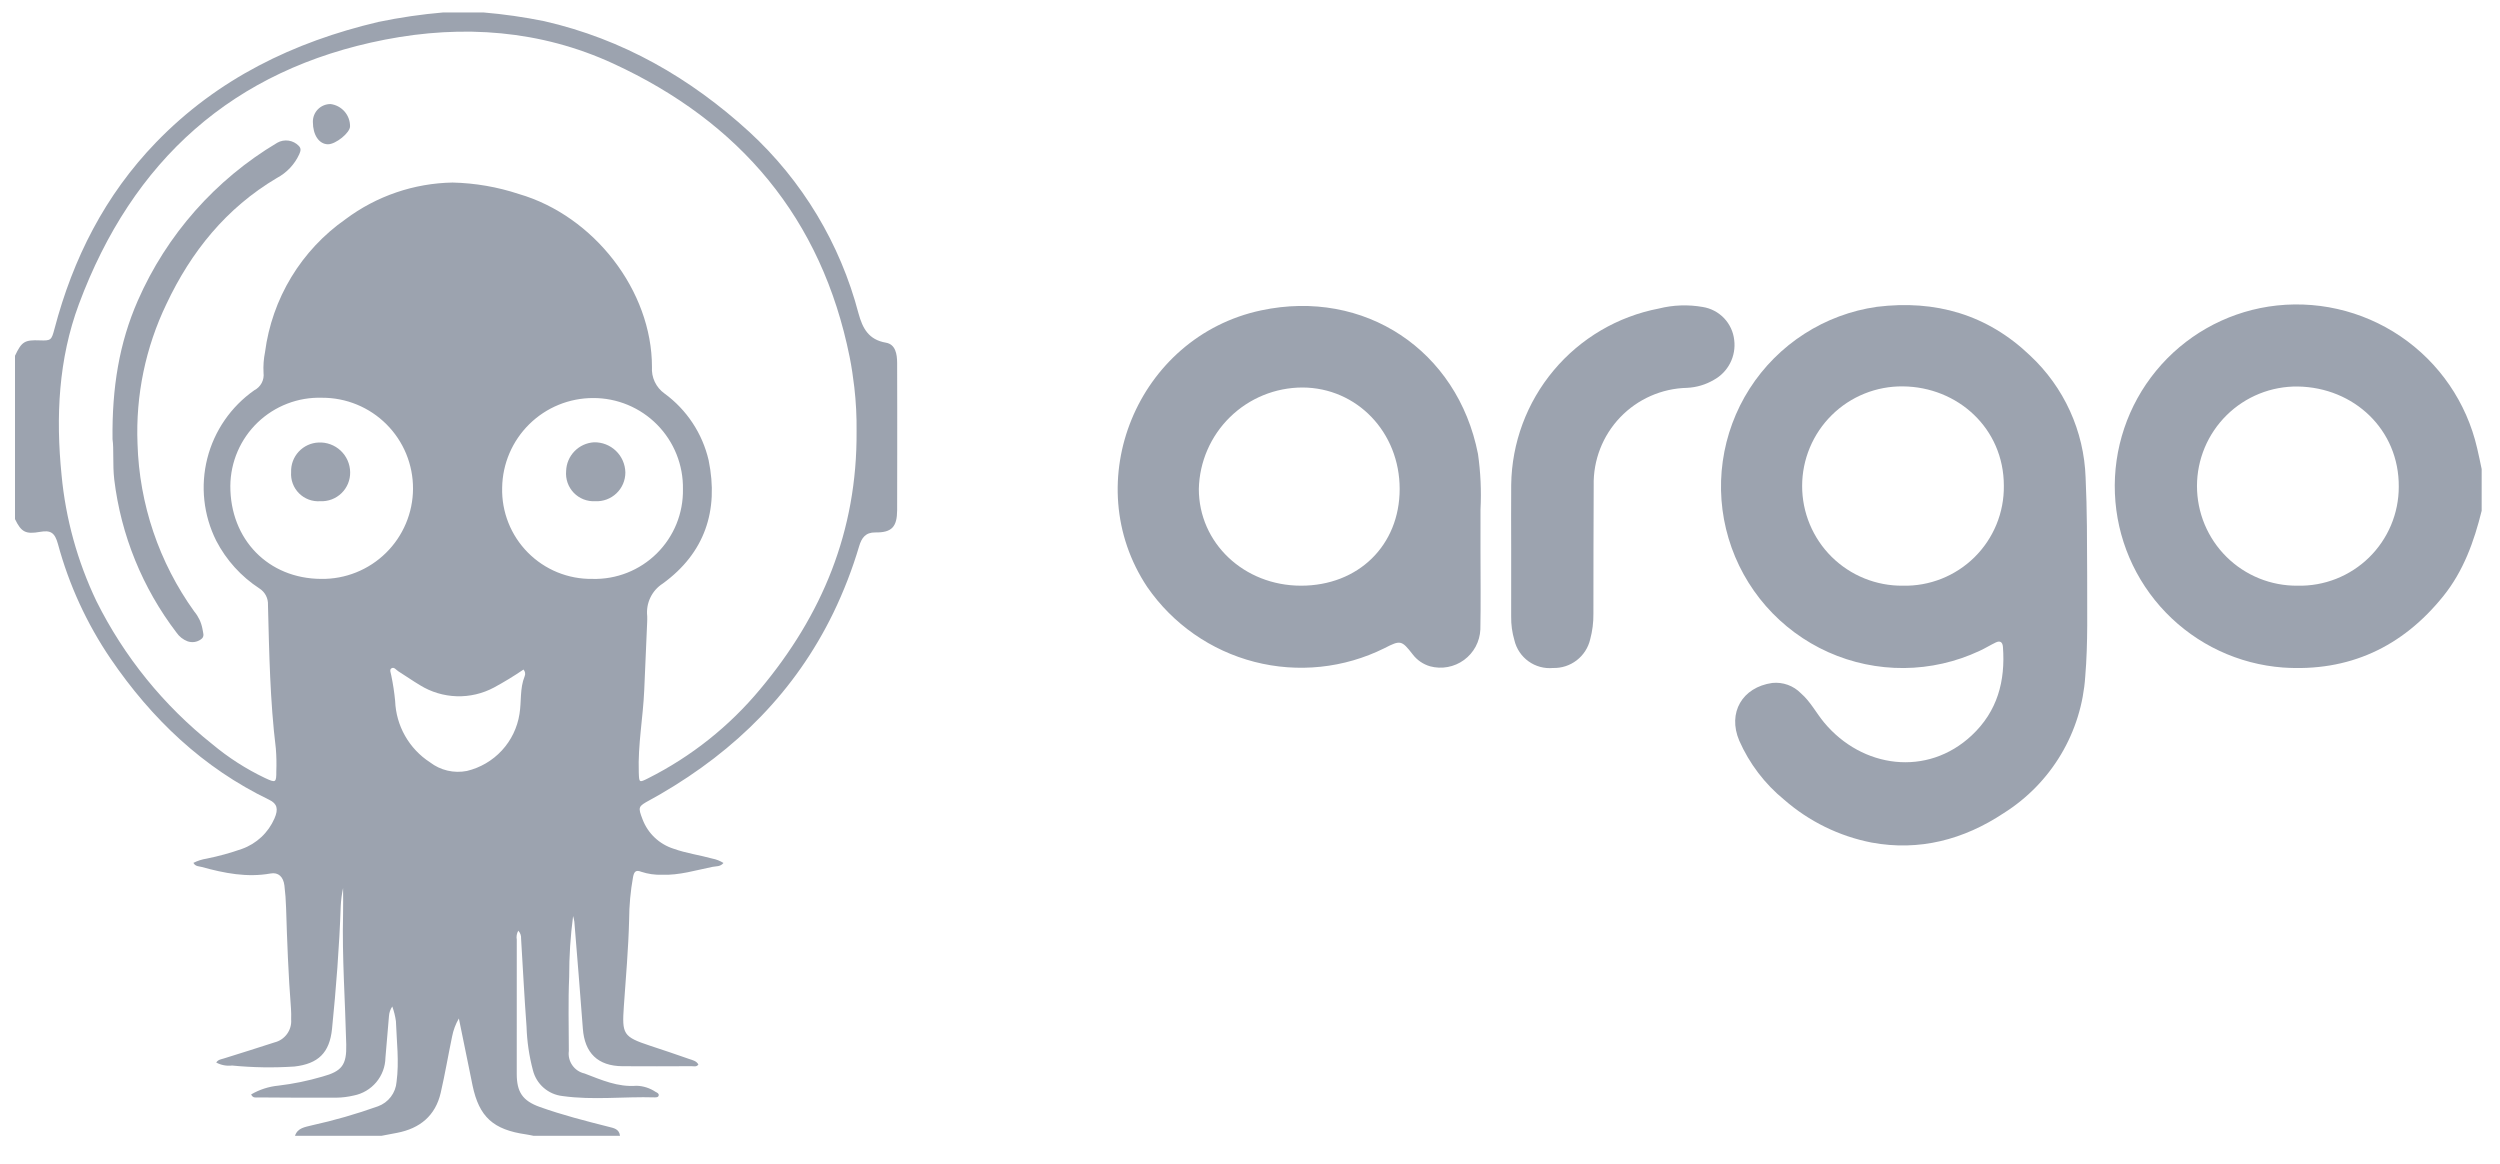 <svg width="159" height="74" viewBox="0 0 159 74" fill="none" xmlns="http://www.w3.org/2000/svg">
<path d="M30.74 0.791C32.039 0.901 33.33 1.086 34.608 1.345C39.606 2.486 43.895 4.954 47.65 8.383C51.027 11.489 53.439 15.5 54.602 19.937C54.866 20.892 55.244 21.605 56.346 21.795C56.957 21.901 57.055 22.523 57.058 23.075C57.066 25 57.063 26.925 57.063 28.851C57.063 30.052 57.061 31.253 57.058 32.454C57.053 33.512 56.713 33.878 55.672 33.863C55.043 33.853 54.798 34.219 54.644 34.731C54.212 36.187 53.664 37.606 53.003 38.974C50.569 43.982 46.8 47.718 42.024 50.495C41.795 50.628 41.564 50.757 41.331 50.884C40.581 51.294 40.564 51.32 40.87 52.119C41.038 52.558 41.302 52.954 41.645 53.277C41.987 53.599 42.398 53.84 42.846 53.981C43.647 54.269 44.492 54.381 45.307 54.607C45.558 54.655 45.797 54.749 46.012 54.885C45.815 55.13 45.547 55.086 45.322 55.131C44.252 55.346 43.201 55.677 42.089 55.635C41.647 55.648 41.206 55.584 40.787 55.446C40.448 55.31 40.332 55.427 40.263 55.771C40.1 56.675 40.016 57.59 40.012 58.508C39.967 60.344 39.803 62.17 39.677 63.999C39.555 65.776 39.624 65.937 41.339 66.506C42.177 66.783 43.014 67.062 43.846 67.356C44.051 67.428 44.293 67.471 44.418 67.704C44.299 67.872 44.126 67.809 43.982 67.81C42.516 67.815 41.05 67.823 39.584 67.811C38.022 67.797 37.183 66.972 37.069 65.42C36.902 63.151 36.711 60.885 36.528 58.617C36.508 58.496 36.482 58.376 36.449 58.258C36.28 59.54 36.197 60.831 36.2 62.124C36.13 63.693 36.176 65.267 36.178 66.84C36.135 67.16 36.213 67.485 36.398 67.75C36.582 68.016 36.859 68.202 37.175 68.273C38.246 68.68 39.292 69.153 40.492 69.055C40.919 69.068 41.335 69.202 41.69 69.44C41.782 69.489 41.907 69.536 41.895 69.655C41.882 69.785 41.747 69.796 41.645 69.793C39.688 69.732 37.724 69.983 35.773 69.708C35.33 69.659 34.911 69.475 34.575 69.182C34.239 68.888 34.001 68.498 33.893 68.065C33.653 67.16 33.517 66.231 33.488 65.296C33.35 63.432 33.254 61.564 33.141 59.698C33.148 59.606 33.136 59.513 33.105 59.425C33.075 59.338 33.026 59.258 32.962 59.191C32.864 59.365 32.83 59.568 32.867 59.765C32.864 62.609 32.863 65.452 32.865 68.296C32.866 69.453 33.231 70.01 34.337 70.405C35.767 70.916 37.239 71.292 38.711 71.664C39.039 71.747 39.382 71.803 39.432 72.235H33.92C33.766 72.205 33.612 72.169 33.457 72.147C31.368 71.848 30.477 71.037 30.055 69.043C29.985 68.716 29.923 68.388 29.856 68.06C29.632 66.965 29.408 65.87 29.184 64.775C28.976 65.131 28.831 65.52 28.753 65.925C28.506 67.113 28.303 68.312 28.031 69.495C27.693 70.963 26.707 71.768 25.256 72.048C24.929 72.111 24.601 72.172 24.274 72.235H18.762C18.933 71.724 19.405 71.685 19.821 71.574C21.251 71.259 22.661 70.854 24.04 70.361C24.365 70.243 24.65 70.033 24.859 69.758C25.069 69.482 25.194 69.152 25.221 68.807C25.394 67.515 25.226 66.234 25.181 64.949C25.137 64.629 25.059 64.315 24.949 64.012C24.824 64.195 24.751 64.408 24.738 64.629C24.658 65.508 24.591 66.387 24.514 67.266C24.505 67.839 24.299 68.391 23.931 68.829C23.563 69.268 23.056 69.567 22.493 69.676C22.133 69.761 21.764 69.807 21.393 69.812C19.733 69.821 18.073 69.808 16.412 69.797C16.268 69.796 16.087 69.855 15.972 69.606C16.502 69.296 17.094 69.105 17.705 69.046C18.651 68.934 19.586 68.742 20.5 68.473C21.749 68.133 22.053 67.731 22.021 66.427C21.954 63.657 21.752 60.891 21.819 58.118C21.832 57.572 21.82 57.025 21.82 56.479C21.74 56.856 21.69 57.24 21.671 57.625C21.58 60.235 21.378 62.837 21.117 65.435C20.963 66.96 20.236 67.659 18.725 67.831C17.404 67.918 16.078 67.897 14.761 67.768C14.413 67.809 14.061 67.743 13.752 67.577C13.878 67.383 14.066 67.373 14.227 67.321C15.304 66.978 16.386 66.653 17.458 66.297C17.78 66.219 18.063 66.027 18.258 65.758C18.452 65.49 18.544 65.16 18.517 64.83C18.522 64.6 18.524 64.37 18.506 64.141C18.34 62.012 18.261 59.879 18.195 57.745C18.181 57.269 18.147 56.792 18.089 56.32C18.02 55.76 17.701 55.465 17.213 55.553C15.709 55.824 14.264 55.535 12.828 55.139C12.651 55.09 12.43 55.115 12.299 54.879C12.565 54.745 12.85 54.654 13.144 54.608C13.906 54.455 14.656 54.248 15.388 53.99C15.848 53.826 16.268 53.569 16.624 53.236C16.98 52.902 17.263 52.499 17.457 52.052C17.722 51.447 17.622 51.108 17.122 50.867C12.902 48.834 9.644 45.719 7.03 41.886C5.519 39.66 4.389 37.198 3.686 34.601C3.484 33.869 3.221 33.708 2.546 33.827C1.633 33.988 1.353 33.844 0.954 33.015V22.627C1.381 21.723 1.564 21.61 2.542 21.648C3.241 21.674 3.277 21.632 3.463 20.924C4.642 16.437 6.682 12.409 9.925 9.055C13.828 5.018 18.661 2.668 24.069 1.394C25.431 1.111 26.809 0.909 28.196 0.791H30.74ZM54.478 27.427C54.489 26.494 54.442 25.562 54.335 24.635C54.257 23.988 54.166 23.34 54.037 22.701C52.258 13.879 47.062 7.757 39.002 4.043C34.38 1.912 29.447 1.555 24.483 2.521C14.812 4.405 8.418 10.209 5.017 19.347C3.718 22.838 3.544 26.507 3.915 30.21C4.176 32.992 4.926 35.707 6.131 38.229C7.894 41.768 10.412 44.876 13.508 47.334C14.526 48.185 15.646 48.905 16.843 49.476C17.543 49.804 17.577 49.786 17.574 49.04C17.592 48.563 17.582 48.086 17.544 47.61C17.173 44.575 17.121 41.523 17.043 38.473C17.053 38.265 17.008 38.058 16.912 37.874C16.815 37.689 16.671 37.534 16.495 37.423C15.334 36.666 14.389 35.621 13.752 34.391C12.941 32.77 12.74 30.912 13.184 29.156C13.629 27.399 14.69 25.861 16.173 24.821C16.374 24.718 16.537 24.557 16.643 24.358C16.748 24.159 16.789 23.933 16.761 23.709C16.737 23.268 16.769 22.826 16.856 22.393C17.076 20.705 17.645 19.082 18.527 17.626C19.409 16.17 20.585 14.915 21.979 13.939C23.947 12.467 26.329 11.653 28.785 11.61C30.218 11.643 31.637 11.888 32.997 12.338C37.783 13.729 41.469 18.501 41.465 23.344C41.443 23.669 41.504 23.994 41.644 24.289C41.783 24.583 41.996 24.837 42.261 25.026C43.676 26.059 44.672 27.566 45.069 29.272C45.724 32.477 44.823 35.171 42.155 37.112C41.812 37.331 41.537 37.641 41.362 38.008C41.187 38.375 41.117 38.784 41.163 39.188C41.169 39.329 41.164 39.471 41.158 39.612C41.097 41.04 41.036 42.467 40.973 43.895C40.898 45.639 40.565 47.365 40.626 49.118C40.649 49.779 40.643 49.79 41.223 49.498C43.962 48.121 46.388 46.192 48.347 43.833C52.277 39.136 54.522 33.796 54.478 27.427ZM20.427 36.818C21.188 36.829 21.944 36.689 22.651 36.405C23.357 36.122 24 35.702 24.543 35.168C25.087 34.635 25.518 33.999 25.814 33.298C26.11 32.597 26.265 31.844 26.268 31.083C26.271 30.322 26.123 29.567 25.834 28.864C25.544 28.16 25.117 27.521 24.578 26.983C24.04 26.445 23.4 26.019 22.696 25.73C21.992 25.44 21.238 25.294 20.477 25.297C19.724 25.274 18.975 25.401 18.272 25.672C17.57 25.942 16.928 26.35 16.385 26.871C15.842 27.393 15.409 28.018 15.111 28.709C14.813 29.4 14.656 30.144 14.649 30.897C14.635 34.312 17.068 36.804 20.427 36.818ZM37.673 36.818C38.431 36.839 39.185 36.706 39.89 36.427C40.594 36.148 41.235 35.73 41.774 35.196C42.312 34.663 42.737 34.026 43.023 33.324C43.308 32.622 43.448 31.869 43.435 31.111C43.448 30.354 43.31 29.601 43.029 28.897C42.748 28.193 42.329 27.552 41.797 27.012C41.265 26.472 40.63 26.044 39.93 25.752C39.231 25.461 38.48 25.312 37.722 25.315C36.202 25.315 34.743 25.913 33.661 26.98C32.578 28.047 31.959 29.496 31.937 31.016C31.917 31.778 32.052 32.535 32.332 33.244C32.612 33.953 33.033 34.597 33.569 35.139C34.105 35.681 34.745 36.109 35.45 36.398C36.155 36.686 36.911 36.829 37.673 36.818L37.673 36.818ZM33.294 42.583C32.689 42.996 32.063 43.377 31.418 43.726C30.69 44.115 29.873 44.307 29.048 44.282C28.223 44.256 27.418 44.015 26.716 43.581C26.246 43.303 25.8 42.984 25.336 42.696C25.196 42.61 25.062 42.389 24.887 42.511C24.757 42.602 24.861 42.807 24.885 42.961C24.997 43.496 25.079 44.036 25.131 44.58C25.16 45.359 25.376 46.121 25.761 46.799C26.146 47.478 26.688 48.054 27.342 48.479C27.672 48.734 28.052 48.915 28.458 49.01C28.863 49.106 29.285 49.113 29.694 49.033C30.548 48.828 31.323 48.375 31.919 47.729C32.515 47.083 32.905 46.275 33.04 45.406C33.17 44.614 33.054 43.788 33.366 43.018C33.398 42.946 33.408 42.867 33.395 42.789C33.382 42.712 33.347 42.64 33.294 42.583V42.583Z" fill="#9CA3AF"/>
<path d="M157.834 32.485C157.352 34.438 156.679 36.312 155.404 37.901C152.788 41.164 149.378 42.739 145.199 42.455C142.37 42.243 139.717 40.998 137.746 38.957C135.774 36.917 134.622 34.222 134.508 31.387C134.394 28.552 135.327 25.774 137.128 23.582C138.929 21.39 141.474 19.937 144.277 19.499C147.215 19.047 150.215 19.724 152.675 21.392C155.136 23.06 156.874 25.596 157.543 28.492C157.653 28.937 157.737 29.387 157.834 29.835V32.485ZM146.128 37.25C146.966 37.269 147.799 37.12 148.579 36.813C149.358 36.505 150.069 36.045 150.668 35.46C151.267 34.874 151.744 34.174 152.069 33.402C152.394 32.63 152.562 31.8 152.562 30.962C152.591 27.326 149.71 24.638 146.139 24.582C145.301 24.572 144.47 24.728 143.693 25.041C142.916 25.355 142.209 25.819 141.613 26.408C141.016 26.997 140.543 27.698 140.219 28.47C139.896 29.243 139.729 30.073 139.728 30.91C139.728 31.748 139.893 32.578 140.215 33.351C140.537 34.125 141.01 34.826 141.605 35.416C142.2 36.006 142.906 36.471 143.683 36.786C144.459 37.101 145.29 37.258 146.128 37.25L146.128 37.25Z" fill="#9CA3AF"/>
<path d="M132.744 36.559C132.734 38.712 132.804 40.871 132.622 43.017C132.507 44.771 131.978 46.474 131.078 47.984C130.179 49.495 128.934 50.771 127.447 51.708C124.898 53.403 122.065 54.151 119.027 53.586C116.969 53.182 115.055 52.243 113.475 50.864C112.238 49.854 111.258 48.565 110.615 47.103C109.862 45.326 110.81 43.708 112.713 43.436C113.048 43.401 113.386 43.442 113.703 43.556C114.019 43.671 114.306 43.855 114.541 44.096C115.151 44.626 115.512 45.35 116.02 45.959C118.431 48.852 122.561 49.427 125.397 46.776C127.041 45.238 127.548 43.314 127.387 41.146C127.364 40.832 127.206 40.729 126.928 40.862C126.578 41.029 126.248 41.238 125.895 41.398C124.392 42.102 122.754 42.473 121.094 42.487C119.434 42.5 117.791 42.156 116.276 41.477C114.762 40.798 113.411 39.8 112.317 38.551C111.223 37.303 110.411 35.833 109.937 34.242C109.462 32.652 109.336 30.977 109.568 29.333C109.799 27.69 110.382 26.115 111.277 24.717C112.172 23.319 113.359 22.131 114.755 21.233C116.151 20.335 117.724 19.748 119.368 19.514C123.092 19.054 126.389 20.004 129.112 22.61C130.181 23.607 131.044 24.805 131.65 26.136C132.256 27.467 132.594 28.904 132.644 30.365C132.743 32.429 132.734 34.494 132.744 36.559ZM121.017 37.25C121.86 37.27 122.698 37.119 123.482 36.808C124.265 36.497 124.978 36.032 125.578 35.44C126.178 34.847 126.652 34.14 126.973 33.361C127.294 32.581 127.454 31.745 127.445 30.902C127.449 27.235 124.499 24.605 121.025 24.574C120.187 24.564 119.355 24.721 118.578 25.035C117.801 25.349 117.094 25.814 116.498 26.404C115.902 26.993 115.429 27.694 115.106 28.467C114.783 29.241 114.616 30.07 114.616 30.908C114.615 31.746 114.781 32.576 115.103 33.349C115.425 34.123 115.898 34.825 116.493 35.415C117.089 36.004 117.795 36.47 118.572 36.785C119.348 37.1 120.179 37.258 121.017 37.25V37.25Z" fill="#9CA3AF"/>
<path d="M94.159 35.002C94.159 36.68 94.184 38.358 94.151 40.035C94.134 40.415 94.032 40.786 93.853 41.122C93.673 41.457 93.421 41.748 93.114 41.973C92.807 42.198 92.453 42.351 92.079 42.421C91.705 42.491 91.32 42.476 90.953 42.377C90.508 42.248 90.118 41.978 89.84 41.609C89.143 40.714 89.068 40.701 88.046 41.227C85.484 42.5 82.55 42.808 79.78 42.093C77.01 41.378 74.591 39.689 72.966 37.336C68.53 30.674 72.338 21.417 80.205 19.74C86.769 18.341 92.701 22.266 93.999 28.868C94.167 30.04 94.221 31.224 94.16 32.406C94.161 33.271 94.161 34.137 94.159 35.002ZM82.74 37.25C86.392 37.252 89.016 34.684 89.019 31.103C89.022 27.494 86.304 24.656 82.834 24.645C81.111 24.648 79.457 25.324 78.226 26.53C76.995 27.735 76.284 29.374 76.246 31.097C76.242 34.528 79.112 37.247 82.74 37.25Z" fill="#9CA3AF"/>
<path d="M96.111 34.913C96.111 33.554 96.099 32.194 96.112 30.834C96.148 28.169 97.102 25.599 98.814 23.556C100.525 21.513 102.889 20.124 105.506 19.622C106.416 19.394 107.364 19.36 108.288 19.523C108.808 19.604 109.286 19.855 109.65 20.235C110.013 20.616 110.24 21.106 110.296 21.629C110.359 22.131 110.269 22.641 110.039 23.092C109.809 23.543 109.449 23.914 109.005 24.158C108.486 24.465 107.899 24.639 107.296 24.667C105.685 24.704 104.155 25.38 103.042 26.544C101.929 27.709 101.323 29.268 101.359 30.879C101.344 33.599 101.344 36.319 101.341 39.038C101.347 39.586 101.278 40.132 101.136 40.661C101.013 41.192 100.709 41.663 100.278 41.995C99.846 42.328 99.313 42.5 98.768 42.484C98.216 42.535 97.663 42.384 97.213 42.06C96.762 41.736 96.444 41.261 96.316 40.721C96.171 40.229 96.102 39.718 96.11 39.205C96.114 37.775 96.112 36.344 96.111 34.913Z" fill="#9CA3AF"/>
<path d="M7.157 27.937C7.119 24.657 7.582 21.818 8.764 19.122C10.6 14.93 13.701 11.418 17.634 9.079C17.851 8.955 18.104 8.908 18.351 8.944C18.599 8.979 18.827 9.096 19.001 9.276C19.181 9.457 19.108 9.628 19.033 9.809C18.736 10.458 18.234 10.99 17.603 11.324C14.391 13.228 12.158 16.001 10.588 19.328C9.256 22.095 8.623 25.147 8.746 28.216C8.857 32.056 10.114 35.776 12.357 38.895C12.62 39.207 12.797 39.582 12.873 39.982C12.903 40.222 13.047 40.484 12.781 40.661C12.659 40.75 12.517 40.808 12.367 40.83C12.217 40.851 12.065 40.836 11.922 40.785C11.64 40.676 11.397 40.484 11.226 40.234C9.06 37.397 7.692 34.032 7.265 30.489C7.156 29.52 7.25 28.547 7.157 27.937Z" fill="#9CA3AF"/>
<path d="M19.899 7.757C19.896 7.608 19.923 7.459 19.978 7.32C20.034 7.182 20.116 7.055 20.221 6.949C20.326 6.843 20.452 6.759 20.59 6.702C20.728 6.645 20.876 6.617 21.026 6.618C21.369 6.662 21.683 6.83 21.911 7.09C22.139 7.349 22.264 7.683 22.263 8.029C22.274 8.437 21.345 9.189 20.846 9.176C20.286 9.16 19.899 8.581 19.899 7.757Z" fill="#9CA3AF"/>
<path d="M18.515 30.025C18.498 29.544 18.672 29.076 19 28.723C19.328 28.371 19.782 28.162 20.263 28.144C20.519 28.131 20.776 28.171 21.017 28.26C21.258 28.349 21.479 28.485 21.666 28.661C21.854 28.837 22.003 29.049 22.107 29.284C22.211 29.519 22.266 29.772 22.27 30.029C22.275 30.278 22.228 30.525 22.134 30.755C22.039 30.985 21.898 31.192 21.72 31.366C21.541 31.539 21.329 31.674 21.097 31.762C20.864 31.849 20.616 31.889 20.368 31.877C20.12 31.895 19.871 31.859 19.638 31.773C19.405 31.686 19.193 31.55 19.018 31.375C18.842 31.199 18.706 30.987 18.619 30.754C18.532 30.521 18.497 30.273 18.515 30.025V30.025Z" fill="#9CA3AF"/>
<path d="M37.856 31.877C37.603 31.891 37.35 31.851 37.114 31.758C36.879 31.665 36.666 31.523 36.49 31.341C36.315 31.158 36.181 30.94 36.097 30.701C36.014 30.462 35.983 30.208 36.006 29.956C36.02 29.485 36.209 29.037 36.538 28.699C36.866 28.361 37.308 28.158 37.779 28.13C38.297 28.119 38.798 28.315 39.172 28.674C39.546 29.033 39.762 29.526 39.773 30.044C39.774 30.293 39.724 30.538 39.628 30.767C39.531 30.996 39.388 31.202 39.209 31.373C39.029 31.545 38.817 31.678 38.584 31.765C38.351 31.851 38.103 31.89 37.856 31.877V31.877Z" fill="#9CA3AF"/>
</svg>
